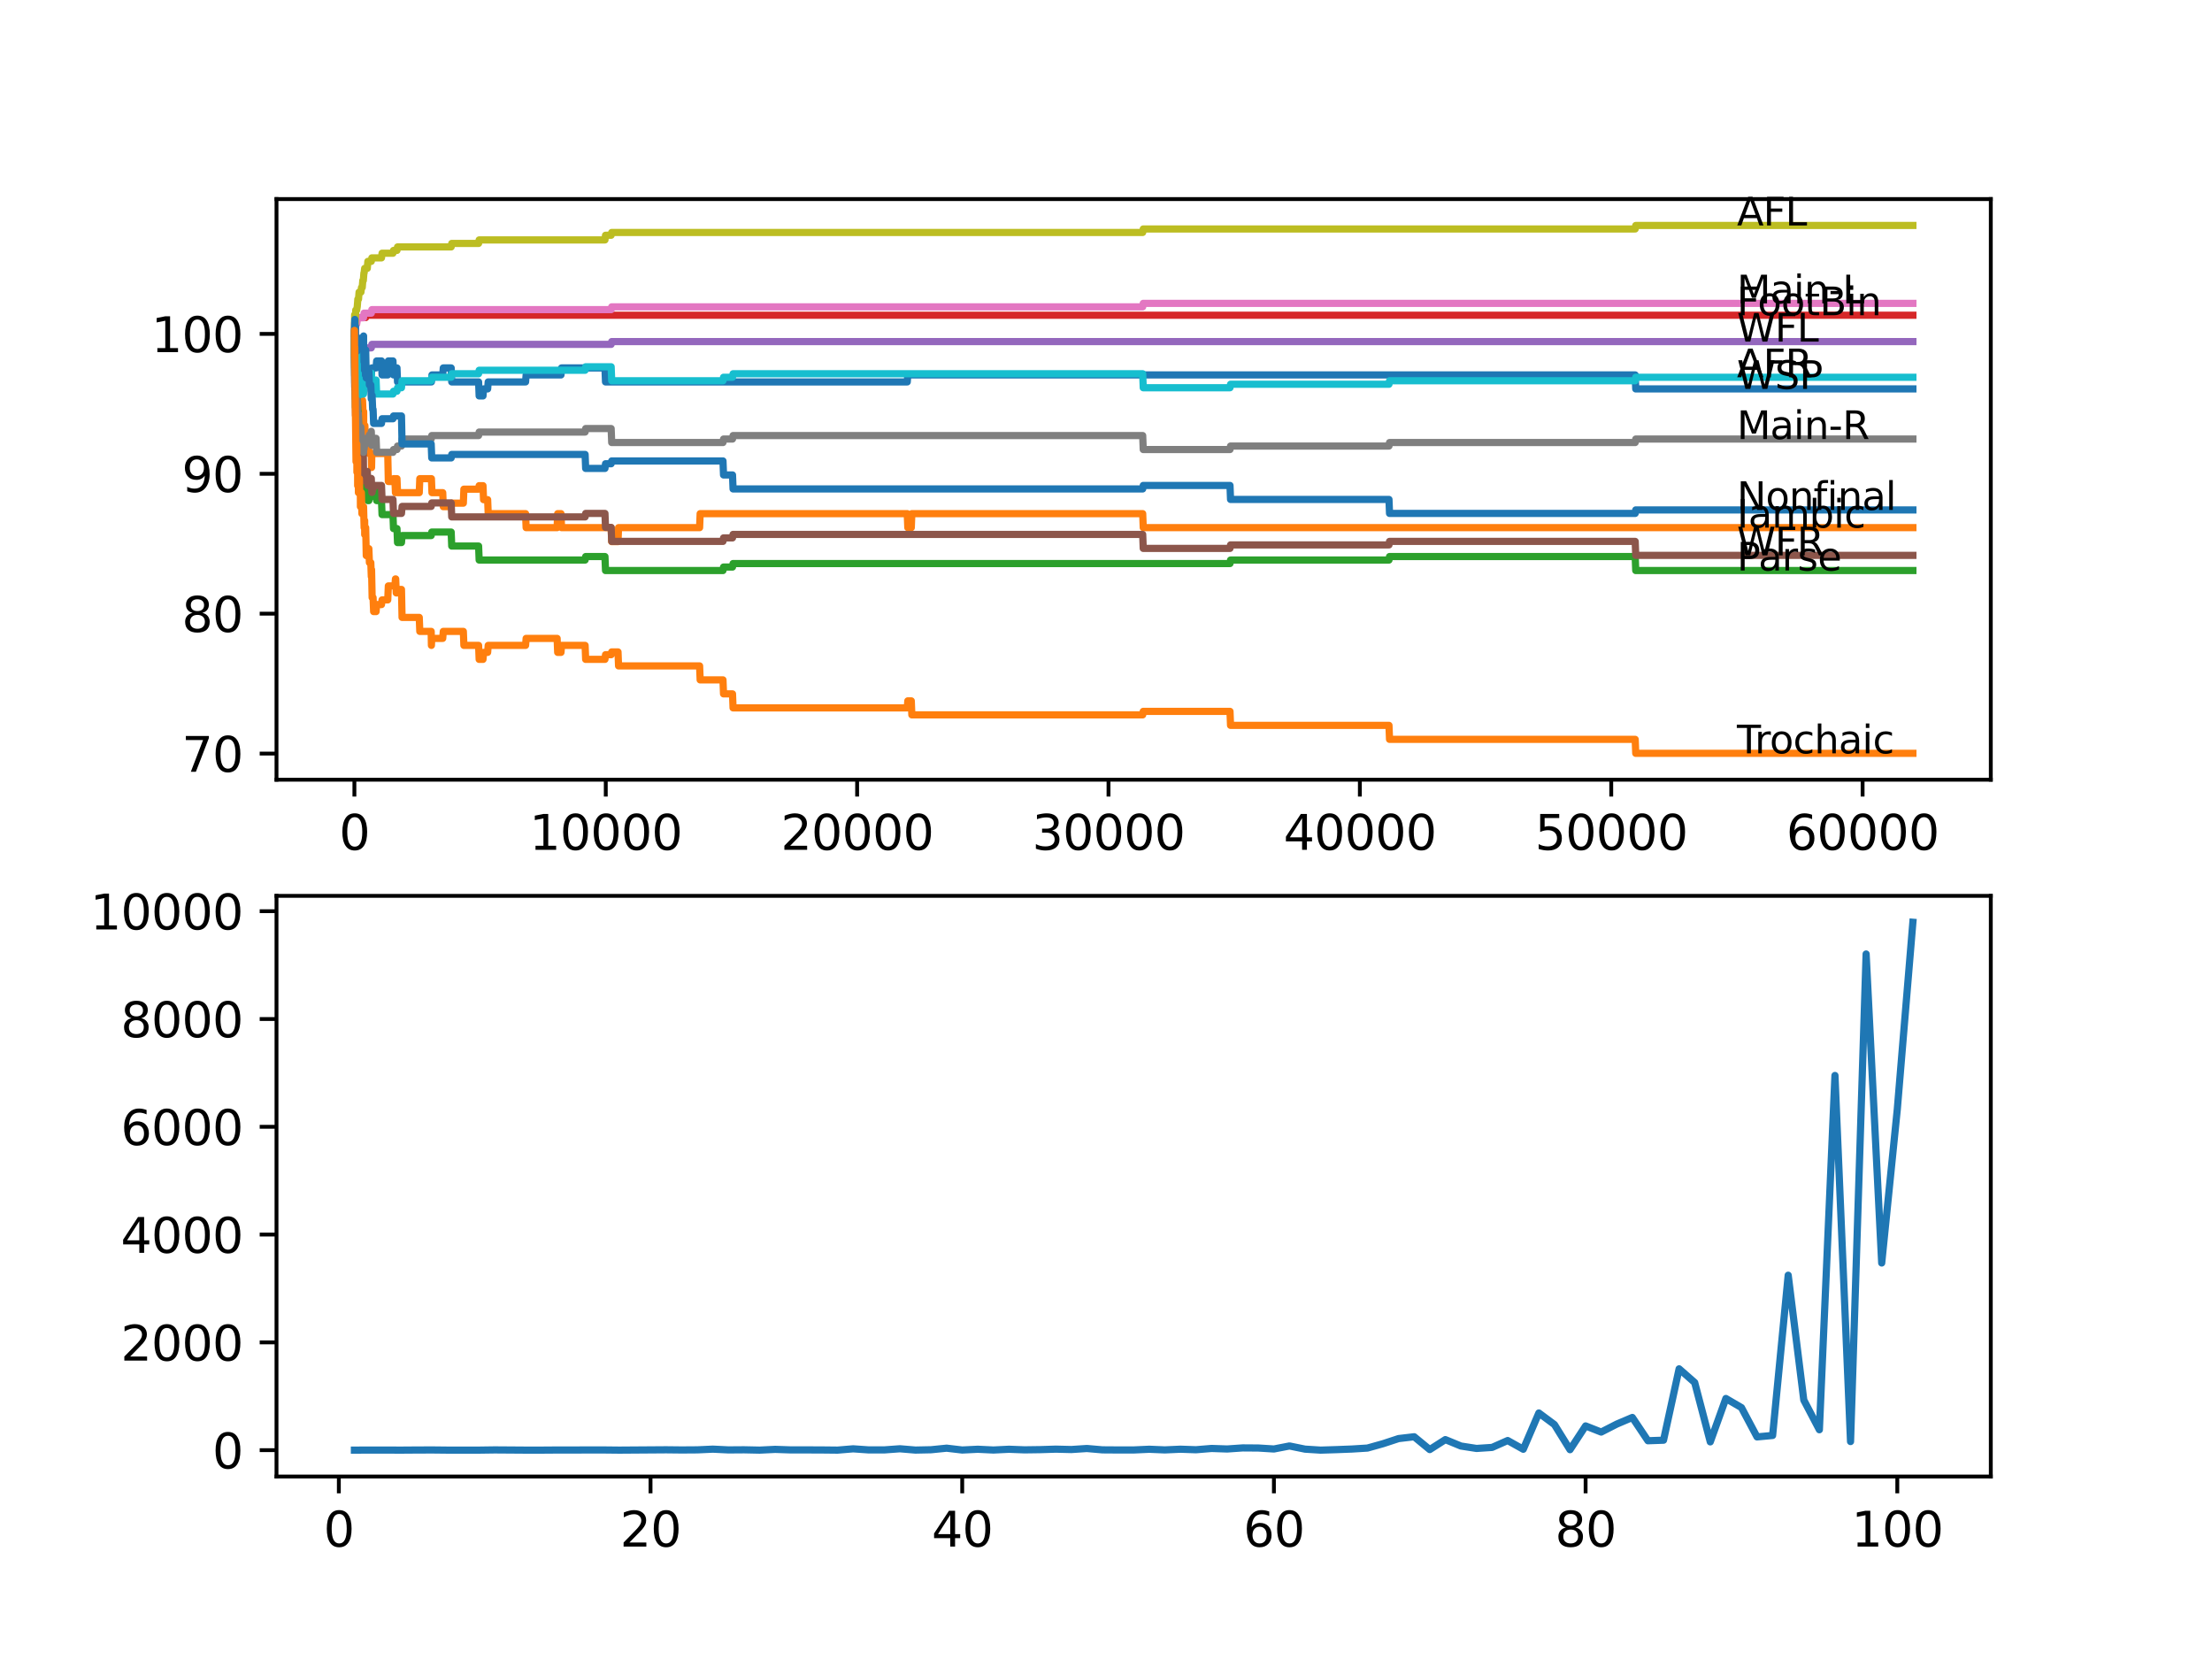 <?xml version="1.0" encoding="utf-8" standalone="no"?>
<!DOCTYPE svg PUBLIC "-//W3C//DTD SVG 1.1//EN"
  "http://www.w3.org/Graphics/SVG/1.1/DTD/svg11.dtd">
<svg xmlns:xlink="http://www.w3.org/1999/xlink" width="460.8pt" height="345.6pt" viewBox="0 0 460.8 345.6" xmlns="http://www.w3.org/2000/svg" version="1.1">
 <defs>
  <style type="text/css">*{stroke-linejoin: round; stroke-linecap: butt}</style>
 </defs>
 <g id="figure_1">
  <g id="patch_1">
   <path d="M 0 345.6 
L 460.8 345.6 
L 460.8 0 
L 0 0 
z
" style="fill: #ffffff"/>
  </g>
  <g id="axes_1">
   <g id="patch_2">
    <path d="M 57.6 162.432 
L 414.72 162.432 
L 414.72 41.472 
L 57.6 41.472 
z
" style="fill: #ffffff"/>
   </g>
   <g id="matplotlib.axis_1">
    <g id="xtick_1">
     <g id="line2d_1">
      <defs>
       <path id="m8ddf0eef29" d="M 0 0 
L 0 3.5 
" style="stroke: #000000; stroke-width: 0.8"/>
      </defs>
      <g>
       <use xlink:href="#m8ddf0eef29" x="73.827" y="162.432" style="stroke: #000000; stroke-width: 0.8"/>
      </g>
     </g>
     <g id="text_1">
      <!-- 0 -->
      <g transform="translate(70.646 177.03)scale(0.1 -0.1)">
       <defs>
        <path id="DejaVuSans-30" d="M 2034 4250 
Q 1547 4250 1301 3770 
Q 1056 3291 1056 2328 
Q 1056 1369 1301 889 
Q 1547 409 2034 409 
Q 2525 409 2770 889 
Q 3016 1369 3016 2328 
Q 3016 3291 2770 3770 
Q 2525 4250 2034 4250 
z
M 2034 4750 
Q 2819 4750 3233 4129 
Q 3647 3509 3647 2328 
Q 3647 1150 3233 529 
Q 2819 -91 2034 -91 
Q 1250 -91 836 529 
Q 422 1150 422 2328 
Q 422 3509 836 4129 
Q 1250 4750 2034 4750 
z
" transform="scale(0.016)"/>
       </defs>
       <use xlink:href="#DejaVuSans-30"/>
      </g>
     </g>
    </g>
    <g id="xtick_2">
     <g id="line2d_2">
      <g>
       <use xlink:href="#m8ddf0eef29" x="126.192" y="162.432" style="stroke: #000000; stroke-width: 0.8"/>
      </g>
     </g>
     <g id="text_2">
      <!-- 10000 -->
      <g transform="translate(110.286 177.03)scale(0.1 -0.1)">
       <defs>
        <path id="DejaVuSans-31" d="M 794 531 
L 1825 531 
L 1825 4091 
L 703 3866 
L 703 4441 
L 1819 4666 
L 2450 4666 
L 2450 531 
L 3481 531 
L 3481 0 
L 794 0 
L 794 531 
z
" transform="scale(0.016)"/>
       </defs>
       <use xlink:href="#DejaVuSans-31"/>
       <use xlink:href="#DejaVuSans-30" x="63.623"/>
       <use xlink:href="#DejaVuSans-30" x="127.246"/>
       <use xlink:href="#DejaVuSans-30" x="190.869"/>
       <use xlink:href="#DejaVuSans-30" x="254.492"/>
      </g>
     </g>
    </g>
    <g id="xtick_3">
     <g id="line2d_3">
      <g>
       <use xlink:href="#m8ddf0eef29" x="178.556" y="162.432" style="stroke: #000000; stroke-width: 0.8"/>
      </g>
     </g>
     <g id="text_3">
      <!-- 20000 -->
      <g transform="translate(162.65 177.03)scale(0.1 -0.1)">
       <defs>
        <path id="DejaVuSans-32" d="M 1228 531 
L 3431 531 
L 3431 0 
L 469 0 
L 469 531 
Q 828 903 1448 1529 
Q 2069 2156 2228 2338 
Q 2531 2678 2651 2914 
Q 2772 3150 2772 3378 
Q 2772 3750 2511 3984 
Q 2250 4219 1831 4219 
Q 1534 4219 1204 4116 
Q 875 4013 500 3803 
L 500 4441 
Q 881 4594 1212 4672 
Q 1544 4750 1819 4750 
Q 2544 4750 2975 4387 
Q 3406 4025 3406 3419 
Q 3406 3131 3298 2873 
Q 3191 2616 2906 2266 
Q 2828 2175 2409 1742 
Q 1991 1309 1228 531 
z
" transform="scale(0.016)"/>
       </defs>
       <use xlink:href="#DejaVuSans-32"/>
       <use xlink:href="#DejaVuSans-30" x="63.623"/>
       <use xlink:href="#DejaVuSans-30" x="127.246"/>
       <use xlink:href="#DejaVuSans-30" x="190.869"/>
       <use xlink:href="#DejaVuSans-30" x="254.492"/>
      </g>
     </g>
    </g>
    <g id="xtick_4">
     <g id="line2d_4">
      <g>
       <use xlink:href="#m8ddf0eef29" x="230.921" y="162.432" style="stroke: #000000; stroke-width: 0.8"/>
      </g>
     </g>
     <g id="text_4">
      <!-- 30000 -->
      <g transform="translate(215.015 177.03)scale(0.1 -0.1)">
       <defs>
        <path id="DejaVuSans-33" d="M 2597 2516 
Q 3050 2419 3304 2112 
Q 3559 1806 3559 1356 
Q 3559 666 3084 287 
Q 2609 -91 1734 -91 
Q 1441 -91 1130 -33 
Q 819 25 488 141 
L 488 750 
Q 750 597 1062 519 
Q 1375 441 1716 441 
Q 2309 441 2620 675 
Q 2931 909 2931 1356 
Q 2931 1769 2642 2001 
Q 2353 2234 1838 2234 
L 1294 2234 
L 1294 2753 
L 1863 2753 
Q 2328 2753 2575 2939 
Q 2822 3125 2822 3475 
Q 2822 3834 2567 4026 
Q 2313 4219 1838 4219 
Q 1578 4219 1281 4162 
Q 984 4106 628 3988 
L 628 4550 
Q 988 4650 1302 4700 
Q 1616 4750 1894 4750 
Q 2613 4750 3031 4423 
Q 3450 4097 3450 3541 
Q 3450 3153 3228 2886 
Q 3006 2619 2597 2516 
z
" transform="scale(0.016)"/>
       </defs>
       <use xlink:href="#DejaVuSans-33"/>
       <use xlink:href="#DejaVuSans-30" x="63.623"/>
       <use xlink:href="#DejaVuSans-30" x="127.246"/>
       <use xlink:href="#DejaVuSans-30" x="190.869"/>
       <use xlink:href="#DejaVuSans-30" x="254.492"/>
      </g>
     </g>
    </g>
    <g id="xtick_5">
     <g id="line2d_5">
      <g>
       <use xlink:href="#m8ddf0eef29" x="283.285" y="162.432" style="stroke: #000000; stroke-width: 0.8"/>
      </g>
     </g>
     <g id="text_5">
      <!-- 40000 -->
      <g transform="translate(267.379 177.03)scale(0.1 -0.1)">
       <defs>
        <path id="DejaVuSans-34" d="M 2419 4116 
L 825 1625 
L 2419 1625 
L 2419 4116 
z
M 2253 4666 
L 3047 4666 
L 3047 1625 
L 3713 1625 
L 3713 1100 
L 3047 1100 
L 3047 0 
L 2419 0 
L 2419 1100 
L 313 1100 
L 313 1709 
L 2253 4666 
z
" transform="scale(0.016)"/>
       </defs>
       <use xlink:href="#DejaVuSans-34"/>
       <use xlink:href="#DejaVuSans-30" x="63.623"/>
       <use xlink:href="#DejaVuSans-30" x="127.246"/>
       <use xlink:href="#DejaVuSans-30" x="190.869"/>
       <use xlink:href="#DejaVuSans-30" x="254.492"/>
      </g>
     </g>
    </g>
    <g id="xtick_6">
     <g id="line2d_6">
      <g>
       <use xlink:href="#m8ddf0eef29" x="335.65" y="162.432" style="stroke: #000000; stroke-width: 0.8"/>
      </g>
     </g>
     <g id="text_6">
      <!-- 50000 -->
      <g transform="translate(319.744 177.03)scale(0.1 -0.1)">
       <defs>
        <path id="DejaVuSans-35" d="M 691 4666 
L 3169 4666 
L 3169 4134 
L 1269 4134 
L 1269 2991 
Q 1406 3038 1543 3061 
Q 1681 3084 1819 3084 
Q 2600 3084 3056 2656 
Q 3513 2228 3513 1497 
Q 3513 744 3044 326 
Q 2575 -91 1722 -91 
Q 1428 -91 1123 -41 
Q 819 9 494 109 
L 494 744 
Q 775 591 1075 516 
Q 1375 441 1709 441 
Q 2250 441 2565 725 
Q 2881 1009 2881 1497 
Q 2881 1984 2565 2268 
Q 2250 2553 1709 2553 
Q 1456 2553 1204 2497 
Q 953 2441 691 2322 
L 691 4666 
z
" transform="scale(0.016)"/>
       </defs>
       <use xlink:href="#DejaVuSans-35"/>
       <use xlink:href="#DejaVuSans-30" x="63.623"/>
       <use xlink:href="#DejaVuSans-30" x="127.246"/>
       <use xlink:href="#DejaVuSans-30" x="190.869"/>
       <use xlink:href="#DejaVuSans-30" x="254.492"/>
      </g>
     </g>
    </g>
    <g id="xtick_7">
     <g id="line2d_7">
      <g>
       <use xlink:href="#m8ddf0eef29" x="388.014" y="162.432" style="stroke: #000000; stroke-width: 0.8"/>
      </g>
     </g>
     <g id="text_7">
      <!-- 60000 -->
      <g transform="translate(372.108 177.03)scale(0.1 -0.1)">
       <defs>
        <path id="DejaVuSans-36" d="M 2113 2584 
Q 1688 2584 1439 2293 
Q 1191 2003 1191 1497 
Q 1191 994 1439 701 
Q 1688 409 2113 409 
Q 2538 409 2786 701 
Q 3034 994 3034 1497 
Q 3034 2003 2786 2293 
Q 2538 2584 2113 2584 
z
M 3366 4563 
L 3366 3988 
Q 3128 4100 2886 4159 
Q 2644 4219 2406 4219 
Q 1781 4219 1451 3797 
Q 1122 3375 1075 2522 
Q 1259 2794 1537 2939 
Q 1816 3084 2150 3084 
Q 2853 3084 3261 2657 
Q 3669 2231 3669 1497 
Q 3669 778 3244 343 
Q 2819 -91 2113 -91 
Q 1303 -91 875 529 
Q 447 1150 447 2328 
Q 447 3434 972 4092 
Q 1497 4750 2381 4750 
Q 2619 4750 2861 4703 
Q 3103 4656 3366 4563 
z
" transform="scale(0.016)"/>
       </defs>
       <use xlink:href="#DejaVuSans-36"/>
       <use xlink:href="#DejaVuSans-30" x="63.623"/>
       <use xlink:href="#DejaVuSans-30" x="127.246"/>
       <use xlink:href="#DejaVuSans-30" x="190.869"/>
       <use xlink:href="#DejaVuSans-30" x="254.492"/>
      </g>
     </g>
    </g>
   </g>
   <g id="matplotlib.axis_2">
    <g id="ytick_1">
     <g id="line2d_8">
      <defs>
       <path id="med53d746de" d="M 0 0 
L -3.5 0 
" style="stroke: #000000; stroke-width: 0.8"/>
      </defs>
      <g>
       <use xlink:href="#med53d746de" x="57.6" y="156.982" style="stroke: #000000; stroke-width: 0.8"/>
      </g>
     </g>
     <g id="text_8">
      <!-- 70 -->
      <g transform="translate(37.875 160.782)scale(0.1 -0.1)">
       <defs>
        <path id="DejaVuSans-37" d="M 525 4666 
L 3525 4666 
L 3525 4397 
L 1831 0 
L 1172 0 
L 2766 4134 
L 525 4134 
L 525 4666 
z
" transform="scale(0.016)"/>
       </defs>
       <use xlink:href="#DejaVuSans-37"/>
       <use xlink:href="#DejaVuSans-30" x="63.623"/>
      </g>
     </g>
    </g>
    <g id="ytick_2">
     <g id="line2d_9">
      <g>
       <use xlink:href="#med53d746de" x="57.6" y="127.84" style="stroke: #000000; stroke-width: 0.8"/>
      </g>
     </g>
     <g id="text_9">
      <!-- 80 -->
      <g transform="translate(37.875 131.639)scale(0.1 -0.1)">
       <defs>
        <path id="DejaVuSans-38" d="M 2034 2216 
Q 1584 2216 1326 1975 
Q 1069 1734 1069 1313 
Q 1069 891 1326 650 
Q 1584 409 2034 409 
Q 2484 409 2743 651 
Q 3003 894 3003 1313 
Q 3003 1734 2745 1975 
Q 2488 2216 2034 2216 
z
M 1403 2484 
Q 997 2584 770 2862 
Q 544 3141 544 3541 
Q 544 4100 942 4425 
Q 1341 4750 2034 4750 
Q 2731 4750 3128 4425 
Q 3525 4100 3525 3541 
Q 3525 3141 3298 2862 
Q 3072 2584 2669 2484 
Q 3125 2378 3379 2068 
Q 3634 1759 3634 1313 
Q 3634 634 3220 271 
Q 2806 -91 2034 -91 
Q 1263 -91 848 271 
Q 434 634 434 1313 
Q 434 1759 690 2068 
Q 947 2378 1403 2484 
z
M 1172 3481 
Q 1172 3119 1398 2916 
Q 1625 2713 2034 2713 
Q 2441 2713 2670 2916 
Q 2900 3119 2900 3481 
Q 2900 3844 2670 4047 
Q 2441 4250 2034 4250 
Q 1625 4250 1398 4047 
Q 1172 3844 1172 3481 
z
" transform="scale(0.016)"/>
       </defs>
       <use xlink:href="#DejaVuSans-38"/>
       <use xlink:href="#DejaVuSans-30" x="63.623"/>
      </g>
     </g>
    </g>
    <g id="ytick_3">
     <g id="line2d_10">
      <g>
       <use xlink:href="#med53d746de" x="57.6" y="98.698" style="stroke: #000000; stroke-width: 0.8"/>
      </g>
     </g>
     <g id="text_10">
      <!-- 90 -->
      <g transform="translate(37.875 102.497)scale(0.1 -0.1)">
       <defs>
        <path id="DejaVuSans-39" d="M 703 97 
L 703 672 
Q 941 559 1184 500 
Q 1428 441 1663 441 
Q 2288 441 2617 861 
Q 2947 1281 2994 2138 
Q 2813 1869 2534 1725 
Q 2256 1581 1919 1581 
Q 1219 1581 811 2004 
Q 403 2428 403 3163 
Q 403 3881 828 4315 
Q 1253 4750 1959 4750 
Q 2769 4750 3195 4129 
Q 3622 3509 3622 2328 
Q 3622 1225 3098 567 
Q 2575 -91 1691 -91 
Q 1453 -91 1209 -44 
Q 966 3 703 97 
z
M 1959 2075 
Q 2384 2075 2632 2365 
Q 2881 2656 2881 3163 
Q 2881 3666 2632 3958 
Q 2384 4250 1959 4250 
Q 1534 4250 1286 3958 
Q 1038 3666 1038 3163 
Q 1038 2656 1286 2365 
Q 1534 2075 1959 2075 
z
" transform="scale(0.016)"/>
       </defs>
       <use xlink:href="#DejaVuSans-39"/>
       <use xlink:href="#DejaVuSans-30" x="63.623"/>
      </g>
     </g>
    </g>
    <g id="ytick_4">
     <g id="line2d_11">
      <g>
       <use xlink:href="#med53d746de" x="57.6" y="69.555" style="stroke: #000000; stroke-width: 0.8"/>
      </g>
     </g>
     <g id="text_11">
      <!-- 100 -->
      <g transform="translate(31.512 73.355)scale(0.1 -0.1)">
       <use xlink:href="#DejaVuSans-31"/>
       <use xlink:href="#DejaVuSans-30" x="63.623"/>
       <use xlink:href="#DejaVuSans-30" x="127.246"/>
      </g>
     </g>
    </g>
   </g>
   <g id="line2d_12">
    <path d="M 73.833 69.555 
L 73.906 80.63 
L 73.953 77.23 
L 73.964 77.23 
L 74 75.772 
L 74.053 83.058 
L 74.063 83.058 
L 74.21 79.658 
L 74.278 79.658 
L 74.393 77.715 
L 74.424 77.715 
L 74.451 77.132 
L 74.456 80.047 
L 74.524 78.59 
L 74.634 78.59 
L 74.686 75.675 
L 74.744 78.59 
L 74.822 78.59 
L 74.943 75.675 
L 75.084 75.675 
L 75.189 72.761 
L 75.194 75.675 
L 75.309 75.675 
L 75.425 74.218 
L 75.461 74.218 
L 75.524 77.132 
L 75.571 75.675 
L 75.686 75.675 
L 75.76 78.59 
L 75.796 77.132 
L 75.849 77.132 
L 75.875 80.047 
L 75.959 78.59 
L 76.011 78.59 
L 76.126 77.132 
L 76.179 77.132 
L 76.294 76.647 
L 76.514 76.647 
L 76.629 79.561 
L 76.723 79.561 
L 76.838 78.104 
L 77.352 78.104 
L 77.467 76.647 
L 78.347 76.647 
L 78.462 75.19 
L 79.472 75.19 
L 79.588 78.104 
L 80.776 78.104 
L 80.897 75.19 
L 81.86 75.19 
L 81.975 78.104 
L 82.263 78.104 
L 82.379 76.647 
L 82.698 76.647 
L 82.813 79.561 
L 89.872 79.561 
L 89.987 78.104 
L 92.228 78.104 
L 92.344 76.647 
L 93.988 76.647 
L 94.103 79.561 
L 99.701 79.561 
L 99.816 82.475 
L 100.617 82.475 
L 100.732 81.018 
L 101.586 81.018 
L 101.701 79.561 
L 109.488 79.561 
L 109.603 78.104 
L 116.866 78.104 
L 116.981 76.647 
L 126.024 76.647 
L 126.14 79.561 
L 188.998 79.561 
L 189.113 78.104 
L 340.64 78.104 
L 340.755 81.018 
L 398.487 81.018 
L 398.487 81.018 
" clip-path="url(#p06accc4e8b)" style="fill: none; stroke: #1f77b4; stroke-width: 1.5; stroke-linecap: square"/>
   </g>
   <g id="line2d_13">
    <path d="M 73.833 69.555 
L 73.838 69.555 
L 73.848 68.584 
L 73.906 76.598 
L 73.917 75.141 
L 73.943 75.141 
L 74 80.97 
L 74.058 79.027 
L 74.089 79.027 
L 74.205 81.941 
L 74.278 81.941 
L 74.341 87.769 
L 74.393 84.855 
L 74.424 84.855 
L 74.498 90.684 
L 74.534 84.855 
L 74.66 84.855 
L 74.775 83.398 
L 74.822 83.398 
L 74.875 89.227 
L 74.938 86.312 
L 75.069 86.312 
L 75.084 83.398 
L 75.178 86.312 
L 75.278 86.312 
L 75.393 83.398 
L 75.524 83.398 
L 75.639 86.312 
L 75.686 86.312 
L 75.76 85.729 
L 75.765 88.644 
L 75.775 88.644 
L 75.875 88.644 
L 75.969 91.558 
L 75.985 88.644 
L 76.011 88.644 
L 76.126 91.558 
L 76.723 91.558 
L 76.838 94.472 
L 77.352 94.472 
L 77.404 97.386 
L 77.462 94.472 
L 80.776 94.472 
L 80.897 100.301 
L 81.86 100.301 
L 81.975 99.718 
L 82.263 99.718 
L 82.379 102.632 
L 82.431 102.632 
L 82.546 99.718 
L 82.698 99.718 
L 82.813 102.632 
L 87.338 102.632 
L 87.453 99.718 
L 89.872 99.718 
L 89.987 102.632 
L 92.228 102.632 
L 92.344 105.546 
L 93.988 105.546 
L 94.103 104.818 
L 96.522 104.818 
L 96.637 101.903 
L 99.701 101.903 
L 99.816 101.175 
L 100.617 101.175 
L 100.732 104.089 
L 101.586 104.089 
L 101.701 107.003 
L 109.488 107.003 
L 109.603 109.918 
L 116.059 109.918 
L 116.175 107.003 
L 116.866 107.003 
L 116.981 109.918 
L 127.313 109.918 
L 127.428 112.832 
L 128.742 112.832 
L 128.857 109.918 
L 145.74 109.918 
L 145.855 107.003 
L 188.998 107.003 
L 189.113 109.918 
L 189.836 109.918 
L 189.951 107.003 
L 238.043 107.003 
L 238.158 109.918 
L 398.487 109.918 
L 398.487 109.918 
" clip-path="url(#p06accc4e8b)" style="fill: none; stroke: #ff7f0e; stroke-width: 1.5; stroke-linecap: square"/>
   </g>
   <g id="line2d_14">
    <path d="M 73.833 69.555 
L 73.911 78.298 
L 73.953 77.084 
L 73.969 77.084 
L 74 76.112 
L 74.026 81.941 
L 74.047 81.941 
L 74.063 84.855 
L 74.157 83.398 
L 74.346 83.398 
L 74.451 82.912 
L 74.566 85.827 
L 74.634 85.827 
L 74.754 91.655 
L 75.173 91.655 
L 75.294 97.484 
L 75.461 97.484 
L 75.576 100.398 
L 75.686 100.398 
L 75.739 103.312 
L 75.796 102.583 
L 76.179 102.583 
L 76.299 101.369 
L 76.514 101.369 
L 76.629 104.283 
L 76.838 104.283 
L 76.954 103.555 
L 77.247 103.555 
L 77.362 102.826 
L 77.514 102.826 
L 77.629 102.098 
L 77.718 102.098 
L 77.833 101.369 
L 78.347 101.369 
L 78.462 104.283 
L 79.472 104.283 
L 79.588 107.198 
L 81.86 107.198 
L 81.975 110.112 
L 82.698 110.112 
L 82.813 113.026 
L 83.635 113.026 
L 83.756 111.569 
L 89.825 111.569 
L 89.94 110.84 
L 93.988 110.84 
L 94.103 113.755 
L 99.701 113.755 
L 99.816 116.669 
L 121.888 116.669 
L 122.003 115.94 
L 126.024 115.94 
L 126.14 118.855 
L 150.61 118.855 
L 150.725 118.126 
L 152.594 118.126 
L 152.709 117.397 
L 256.229 117.397 
L 256.344 116.669 
L 289.349 116.669 
L 289.464 115.94 
L 340.64 115.94 
L 340.755 118.855 
L 398.487 118.855 
L 398.487 118.855 
" clip-path="url(#p06accc4e8b)" style="fill: none; stroke: #2ca02c; stroke-width: 1.5; stroke-linecap: square"/>
   </g>
   <g id="line2d_15">
    <path d="M 73.833 69.555 
L 73.911 69.555 
L 74.037 67.127 
L 74.063 67.127 
L 74.178 66.641 
L 74.346 66.641 
L 74.461 66.156 
L 76.179 66.156 
L 76.294 65.67 
L 398.487 65.67 
L 398.487 65.67 
" clip-path="url(#p06accc4e8b)" style="fill: none; stroke: #d62728; stroke-width: 1.5; stroke-linecap: square"/>
   </g>
   <g id="line2d_16">
    <path d="M 73.833 69.555 
L 73.88 69.555 
L 73.995 72.47 
L 77.346 72.47 
L 77.462 71.741 
L 127.313 71.741 
L 127.428 71.158 
L 398.487 71.158 
L 398.487 71.158 
" clip-path="url(#p06accc4e8b)" style="fill: none; stroke: #9467bd; stroke-width: 1.5; stroke-linecap: square"/>
   </g>
   <g id="line2d_17">
    <path d="M 73.833 69.555 
L 73.917 81.212 
L 73.964 80.727 
L 74 80.727 
L 74.063 86.555 
L 74.121 86.069 
L 74.304 86.069 
L 74.346 88.984 
L 74.419 88.498 
L 74.424 88.498 
L 74.54 91.412 
L 75.189 91.412 
L 75.304 94.326 
L 75.686 94.326 
L 75.739 100.155 
L 75.802 99.426 
L 76.179 99.426 
L 76.299 98.212 
L 76.514 98.212 
L 76.629 101.126 
L 76.838 101.126 
L 76.954 100.398 
L 77.247 100.398 
L 77.346 99.669 
L 77.462 102.583 
L 77.514 102.583 
L 77.629 101.855 
L 77.718 101.855 
L 77.833 101.126 
L 79.472 101.126 
L 79.588 104.041 
L 81.86 104.041 
L 81.975 106.955 
L 83.635 106.955 
L 83.756 105.498 
L 89.825 105.498 
L 89.94 104.769 
L 93.988 104.769 
L 94.103 107.683 
L 121.888 107.683 
L 122.003 106.955 
L 126.024 106.955 
L 126.14 109.869 
L 127.313 109.869 
L 127.428 112.783 
L 150.61 112.783 
L 150.725 112.055 
L 152.594 112.055 
L 152.709 111.326 
L 238.043 111.326 
L 238.158 114.24 
L 256.229 114.24 
L 256.344 113.512 
L 289.349 113.512 
L 289.464 112.783 
L 340.64 112.783 
L 340.755 115.697 
L 398.487 115.697 
L 398.487 115.697 
" clip-path="url(#p06accc4e8b)" style="fill: none; stroke: #8c564b; stroke-width: 1.5; stroke-linecap: square"/>
   </g>
   <g id="line2d_18">
    <path d="M 73.833 69.555 
L 73.848 69.555 
L 73.88 67.273 
L 73.885 70.187 
L 73.958 69.458 
L 73.985 69.458 
L 74.105 67.516 
L 74.304 67.516 
L 74.419 66.787 
L 74.424 66.787 
L 74.54 66.204 
L 75.718 66.204 
L 75.833 65.233 
L 77.346 65.233 
L 77.462 64.504 
L 127.313 64.504 
L 127.428 63.921 
L 238.043 63.921 
L 238.158 63.193 
L 398.487 63.193 
L 398.487 63.193 
" clip-path="url(#p06accc4e8b)" style="fill: none; stroke: #e377c2; stroke-width: 1.5; stroke-linecap: square"/>
   </g>
   <g id="line2d_19">
    <path d="M 73.833 69.555 
L 73.848 69.555 
L 73.911 79.755 
L 73.969 78.541 
L 73.985 77.57 
L 74.053 82.184 
L 74.058 82.184 
L 74.063 82.184 
L 74.189 80.727 
L 74.304 80.727 
L 74.346 83.641 
L 74.419 83.155 
L 74.424 83.155 
L 74.54 86.069 
L 74.634 86.069 
L 74.749 88.984 
L 75.173 88.984 
L 75.288 91.898 
L 75.686 91.898 
L 75.718 91.315 
L 75.723 94.229 
L 75.781 93.501 
L 75.849 93.501 
L 75.964 92.529 
L 76.179 92.529 
L 76.299 91.315 
L 76.838 91.315 
L 76.954 90.587 
L 77.247 90.587 
L 77.346 89.858 
L 77.462 92.772 
L 77.514 92.772 
L 77.629 92.044 
L 77.718 92.044 
L 77.833 91.315 
L 78.347 91.315 
L 78.462 94.229 
L 81.86 94.229 
L 81.975 93.646 
L 82.698 93.646 
L 82.813 92.918 
L 83.635 92.918 
L 83.756 91.461 
L 89.825 91.461 
L 89.94 90.732 
L 99.701 90.732 
L 99.816 90.004 
L 121.888 90.004 
L 122.003 89.275 
L 127.313 89.275 
L 127.428 92.189 
L 150.61 92.189 
L 150.725 91.461 
L 152.594 91.461 
L 152.709 90.732 
L 238.043 90.732 
L 238.158 93.646 
L 256.229 93.646 
L 256.344 92.918 
L 289.349 92.918 
L 289.464 92.189 
L 340.64 92.189 
L 340.755 91.461 
L 398.487 91.461 
L 398.487 91.461 
" clip-path="url(#p06accc4e8b)" style="fill: none; stroke: #7f7f7f; stroke-width: 1.5; stroke-linecap: square"/>
   </g>
   <g id="line2d_20">
    <path d="M 73.833 69.555 
L 73.88 65.573 
L 73.953 67.758 
L 73.985 67.758 
L 74.11 64.601 
L 74.304 64.601 
L 74.419 63.873 
L 74.424 63.873 
L 74.545 62.318 
L 74.686 62.318 
L 74.801 60.861 
L 75.189 60.861 
L 75.304 59.89 
L 75.461 59.89 
L 75.576 58.433 
L 75.686 58.433 
L 75.807 56.879 
L 75.849 56.879 
L 75.964 55.907 
L 76.514 55.907 
L 76.629 54.45 
L 77.346 54.45 
L 77.462 53.721 
L 79.472 53.721 
L 79.588 52.75 
L 81.86 52.75 
L 81.975 52.167 
L 82.698 52.167 
L 82.813 51.439 
L 93.988 51.439 
L 94.103 50.71 
L 99.701 50.71 
L 99.816 49.982 
L 126.024 49.982 
L 126.14 49.01 
L 127.313 49.01 
L 127.428 48.427 
L 238.043 48.427 
L 238.158 47.699 
L 340.64 47.699 
L 340.755 46.97 
L 398.487 46.97 
L 398.487 46.97 
" clip-path="url(#p06accc4e8b)" style="fill: none; stroke: #bcbd22; stroke-width: 1.5; stroke-linecap: square"/>
   </g>
   <g id="line2d_21">
    <path d="M 73.833 69.555 
L 73.848 68.827 
L 73.869 73.927 
L 73.901 72.47 
L 74 76.112 
L 74.016 75.627 
L 74.021 75.627 
L 74.136 74.413 
L 74.147 74.413 
L 74.262 73.441 
L 74.304 73.441 
L 74.346 76.355 
L 74.419 75.87 
L 74.424 75.87 
L 74.451 78.784 
L 74.534 77.812 
L 74.634 77.812 
L 74.686 80.727 
L 74.744 79.27 
L 75.173 79.27 
L 75.189 82.184 
L 75.283 81.212 
L 75.461 81.212 
L 75.576 79.755 
L 75.686 79.755 
L 75.718 79.172 
L 75.723 82.087 
L 75.781 81.358 
L 75.849 81.358 
L 75.964 80.387 
L 76.179 80.387 
L 76.299 79.172 
L 76.838 79.172 
L 76.954 78.444 
L 77.247 78.444 
L 77.346 77.715 
L 77.462 80.63 
L 77.514 80.63 
L 77.629 79.901 
L 77.718 79.901 
L 77.833 79.172 
L 78.347 79.172 
L 78.462 82.087 
L 81.86 82.087 
L 81.975 81.504 
L 82.698 81.504 
L 82.813 80.775 
L 83.635 80.775 
L 83.756 79.318 
L 89.825 79.318 
L 89.94 78.59 
L 93.988 78.59 
L 94.103 77.861 
L 99.701 77.861 
L 99.816 77.132 
L 121.888 77.132 
L 122.003 76.404 
L 127.313 76.404 
L 127.428 79.318 
L 150.61 79.318 
L 150.725 78.59 
L 152.594 78.59 
L 152.709 77.861 
L 238.043 77.861 
L 238.158 80.775 
L 256.229 80.775 
L 256.344 80.047 
L 289.349 80.047 
L 289.464 79.318 
L 340.64 79.318 
L 340.755 78.59 
L 398.487 78.59 
L 398.487 78.59 
" clip-path="url(#p06accc4e8b)" style="fill: none; stroke: #17becf; stroke-width: 1.5; stroke-linecap: square"/>
   </g>
   <g id="line2d_22">
    <path d="M 73.833 69.555 
L 73.917 66.544 
L 73.943 69.458 
L 74 69.458 
L 74.063 68.001 
L 74.068 70.915 
L 74.095 70.915 
L 74.304 70.915 
L 74.346 70.187 
L 74.351 73.101 
L 74.398 73.101 
L 74.424 73.101 
L 74.54 72.518 
L 75.189 72.518 
L 75.304 71.547 
L 75.686 71.547 
L 75.739 69.993 
L 75.744 72.907 
L 75.781 72.907 
L 76.179 72.907 
L 76.299 78.735 
L 76.514 78.735 
L 76.629 77.278 
L 76.838 77.278 
L 76.954 80.192 
L 77.247 80.192 
L 77.346 83.107 
L 77.357 82.378 
L 77.514 82.378 
L 77.629 85.292 
L 77.718 85.292 
L 77.833 88.207 
L 79.472 88.207 
L 79.588 87.235 
L 81.86 87.235 
L 81.975 86.652 
L 83.635 86.652 
L 83.756 92.481 
L 89.825 92.481 
L 89.94 95.395 
L 93.988 95.395 
L 94.103 94.666 
L 121.888 94.666 
L 122.003 97.581 
L 126.024 97.581 
L 126.14 96.609 
L 127.313 96.609 
L 127.428 96.026 
L 150.61 96.026 
L 150.725 98.941 
L 152.594 98.941 
L 152.709 101.855 
L 238.043 101.855 
L 238.158 101.126 
L 256.229 101.126 
L 256.344 104.041 
L 289.349 104.041 
L 289.464 106.955 
L 340.64 106.955 
L 340.755 106.226 
L 398.487 106.226 
L 398.487 106.226 
" clip-path="url(#p06accc4e8b)" style="fill: none; stroke: #1f77b4; stroke-width: 1.5; stroke-linecap: square"/>
   </g>
   <g id="line2d_23">
    <path d="M 73.833 69.555 
L 73.838 68.827 
L 73.864 74.073 
L 73.906 72.373 
L 74.037 85.972 
L 74.042 85.972 
L 74.168 96.172 
L 74.178 96.172 
L 74.299 93.258 
L 74.304 93.258 
L 74.341 92.529 
L 74.351 98.358 
L 74.377 98.358 
L 74.424 98.358 
L 74.498 95.346 
L 74.508 101.175 
L 74.634 101.175 
L 74.66 99.718 
L 74.665 102.632 
L 74.739 102.632 
L 74.822 102.632 
L 74.875 99.718 
L 74.932 102.632 
L 75.069 102.632 
L 75.084 105.546 
L 75.178 102.632 
L 75.278 102.632 
L 75.393 107.003 
L 75.524 107.003 
L 75.639 105.546 
L 75.739 105.546 
L 75.854 109.918 
L 75.875 109.918 
L 75.969 108.46 
L 75.974 111.375 
L 75.98 111.375 
L 76.011 111.375 
L 76.126 109.918 
L 76.179 109.918 
L 76.299 115.746 
L 76.723 115.746 
L 76.838 114.289 
L 76.954 117.203 
L 77.247 117.203 
L 77.352 120.117 
L 77.357 118.66 
L 77.404 118.66 
L 77.524 124.489 
L 77.718 124.489 
L 77.833 127.403 
L 78.347 127.403 
L 78.462 125.946 
L 79.472 125.946 
L 79.588 124.974 
L 80.776 124.974 
L 80.897 122.06 
L 82.263 122.06 
L 82.379 120.603 
L 82.431 120.603 
L 82.546 123.517 
L 82.698 123.517 
L 82.813 122.789 
L 83.635 122.789 
L 83.756 128.617 
L 87.338 128.617 
L 87.453 131.531 
L 89.825 131.531 
L 89.872 134.446 
L 89.935 132.989 
L 92.228 132.989 
L 92.344 131.531 
L 96.522 131.531 
L 96.637 134.446 
L 99.701 134.446 
L 99.816 137.36 
L 100.617 137.36 
L 100.732 135.903 
L 101.586 135.903 
L 101.701 134.446 
L 109.488 134.446 
L 109.603 132.989 
L 116.059 132.989 
L 116.175 135.903 
L 116.866 135.903 
L 116.981 134.446 
L 121.888 134.446 
L 122.003 137.36 
L 126.024 137.36 
L 126.14 136.388 
L 127.313 136.388 
L 127.428 135.806 
L 128.742 135.806 
L 128.857 138.72 
L 145.74 138.72 
L 145.855 141.634 
L 150.61 141.634 
L 150.725 144.548 
L 152.594 144.548 
L 152.709 147.463 
L 188.998 147.463 
L 189.113 146.005 
L 189.836 146.005 
L 189.951 148.92 
L 238.043 148.92 
L 238.158 148.191 
L 256.229 148.191 
L 256.344 151.105 
L 289.349 151.105 
L 289.464 154.02 
L 340.64 154.02 
L 340.755 156.934 
L 398.487 156.934 
L 398.487 156.934 
" clip-path="url(#p06accc4e8b)" style="fill: none; stroke: #ff7f0e; stroke-width: 1.5; stroke-linecap: square"/>
   </g>
   <g id="patch_3">
    <path d="M 57.6 162.432 
L 57.6 41.472 
" style="fill: none; stroke: #000000; stroke-width: 0.8; stroke-linejoin: miter; stroke-linecap: square"/>
   </g>
   <g id="patch_4">
    <path d="M 414.72 162.432 
L 414.72 41.472 
" style="fill: none; stroke: #000000; stroke-width: 0.8; stroke-linejoin: miter; stroke-linecap: square"/>
   </g>
   <g id="patch_5">
    <path d="M 57.6 162.432 
L 414.72 162.432 
" style="fill: none; stroke: #000000; stroke-width: 0.8; stroke-linejoin: miter; stroke-linecap: square"/>
   </g>
   <g id="patch_6">
    <path d="M 57.6 41.472 
L 414.72 41.472 
" style="fill: none; stroke: #000000; stroke-width: 0.8; stroke-linejoin: miter; stroke-linecap: square"/>
   </g>
   <g id="text_12">
    <!-- WSP -->
    <g transform="translate(361.832 81.018)scale(0.08 -0.08)">
     <defs>
      <path id="DejaVuSans-57" d="M 213 4666 
L 850 4666 
L 1831 722 
L 2809 4666 
L 3519 4666 
L 4500 722 
L 5478 4666 
L 6119 4666 
L 4947 0 
L 4153 0 
L 3169 4050 
L 2175 0 
L 1381 0 
L 213 4666 
z
" transform="scale(0.016)"/>
      <path id="DejaVuSans-53" d="M 3425 4513 
L 3425 3897 
Q 3066 4069 2747 4153 
Q 2428 4238 2131 4238 
Q 1616 4238 1336 4038 
Q 1056 3838 1056 3469 
Q 1056 3159 1242 3001 
Q 1428 2844 1947 2747 
L 2328 2669 
Q 3034 2534 3370 2195 
Q 3706 1856 3706 1288 
Q 3706 609 3251 259 
Q 2797 -91 1919 -91 
Q 1588 -91 1214 -16 
Q 841 59 441 206 
L 441 856 
Q 825 641 1194 531 
Q 1563 422 1919 422 
Q 2459 422 2753 634 
Q 3047 847 3047 1241 
Q 3047 1584 2836 1778 
Q 2625 1972 2144 2069 
L 1759 2144 
Q 1053 2284 737 2584 
Q 422 2884 422 3419 
Q 422 4038 858 4394 
Q 1294 4750 2059 4750 
Q 2388 4750 2728 4690 
Q 3069 4631 3425 4513 
z
" transform="scale(0.016)"/>
      <path id="DejaVuSans-50" d="M 1259 4147 
L 1259 2394 
L 2053 2394 
Q 2494 2394 2734 2622 
Q 2975 2850 2975 3272 
Q 2975 3691 2734 3919 
Q 2494 4147 2053 4147 
L 1259 4147 
z
M 628 4666 
L 2053 4666 
Q 2838 4666 3239 4311 
Q 3641 3956 3641 3272 
Q 3641 2581 3239 2228 
Q 2838 1875 2053 1875 
L 1259 1875 
L 1259 0 
L 628 0 
L 628 4666 
z
" transform="scale(0.016)"/>
     </defs>
     <use xlink:href="#DejaVuSans-57"/>
     <use xlink:href="#DejaVuSans-53" x="98.877"/>
     <use xlink:href="#DejaVuSans-50" x="162.354"/>
    </g>
   </g>
   <g id="text_13">
    <!-- Iambic -->
    <g transform="translate(361.832 109.918)scale(0.08 -0.08)">
     <defs>
      <path id="DejaVuSans-49" d="M 628 4666 
L 1259 4666 
L 1259 0 
L 628 0 
L 628 4666 
z
" transform="scale(0.016)"/>
      <path id="DejaVuSans-61" d="M 2194 1759 
Q 1497 1759 1228 1600 
Q 959 1441 959 1056 
Q 959 750 1161 570 
Q 1363 391 1709 391 
Q 2188 391 2477 730 
Q 2766 1069 2766 1631 
L 2766 1759 
L 2194 1759 
z
M 3341 1997 
L 3341 0 
L 2766 0 
L 2766 531 
Q 2569 213 2275 61 
Q 1981 -91 1556 -91 
Q 1019 -91 701 211 
Q 384 513 384 1019 
Q 384 1609 779 1909 
Q 1175 2209 1959 2209 
L 2766 2209 
L 2766 2266 
Q 2766 2663 2505 2880 
Q 2244 3097 1772 3097 
Q 1472 3097 1187 3025 
Q 903 2953 641 2809 
L 641 3341 
Q 956 3463 1253 3523 
Q 1550 3584 1831 3584 
Q 2591 3584 2966 3190 
Q 3341 2797 3341 1997 
z
" transform="scale(0.016)"/>
      <path id="DejaVuSans-6d" d="M 3328 2828 
Q 3544 3216 3844 3400 
Q 4144 3584 4550 3584 
Q 5097 3584 5394 3201 
Q 5691 2819 5691 2113 
L 5691 0 
L 5113 0 
L 5113 2094 
Q 5113 2597 4934 2840 
Q 4756 3084 4391 3084 
Q 3944 3084 3684 2787 
Q 3425 2491 3425 1978 
L 3425 0 
L 2847 0 
L 2847 2094 
Q 2847 2600 2669 2842 
Q 2491 3084 2119 3084 
Q 1678 3084 1418 2786 
Q 1159 2488 1159 1978 
L 1159 0 
L 581 0 
L 581 3500 
L 1159 3500 
L 1159 2956 
Q 1356 3278 1631 3431 
Q 1906 3584 2284 3584 
Q 2666 3584 2933 3390 
Q 3200 3197 3328 2828 
z
" transform="scale(0.016)"/>
      <path id="DejaVuSans-62" d="M 3116 1747 
Q 3116 2381 2855 2742 
Q 2594 3103 2138 3103 
Q 1681 3103 1420 2742 
Q 1159 2381 1159 1747 
Q 1159 1113 1420 752 
Q 1681 391 2138 391 
Q 2594 391 2855 752 
Q 3116 1113 3116 1747 
z
M 1159 2969 
Q 1341 3281 1617 3432 
Q 1894 3584 2278 3584 
Q 2916 3584 3314 3078 
Q 3713 2572 3713 1747 
Q 3713 922 3314 415 
Q 2916 -91 2278 -91 
Q 1894 -91 1617 61 
Q 1341 213 1159 525 
L 1159 0 
L 581 0 
L 581 4863 
L 1159 4863 
L 1159 2969 
z
" transform="scale(0.016)"/>
      <path id="DejaVuSans-69" d="M 603 3500 
L 1178 3500 
L 1178 0 
L 603 0 
L 603 3500 
z
M 603 4863 
L 1178 4863 
L 1178 4134 
L 603 4134 
L 603 4863 
z
" transform="scale(0.016)"/>
      <path id="DejaVuSans-63" d="M 3122 3366 
L 3122 2828 
Q 2878 2963 2633 3030 
Q 2388 3097 2138 3097 
Q 1578 3097 1268 2742 
Q 959 2388 959 1747 
Q 959 1106 1268 751 
Q 1578 397 2138 397 
Q 2388 397 2633 464 
Q 2878 531 3122 666 
L 3122 134 
Q 2881 22 2623 -34 
Q 2366 -91 2075 -91 
Q 1284 -91 818 406 
Q 353 903 353 1747 
Q 353 2603 823 3093 
Q 1294 3584 2113 3584 
Q 2378 3584 2631 3529 
Q 2884 3475 3122 3366 
z
" transform="scale(0.016)"/>
     </defs>
     <use xlink:href="#DejaVuSans-49"/>
     <use xlink:href="#DejaVuSans-61" x="29.492"/>
     <use xlink:href="#DejaVuSans-6d" x="90.771"/>
     <use xlink:href="#DejaVuSans-62" x="188.184"/>
     <use xlink:href="#DejaVuSans-69" x="251.66"/>
     <use xlink:href="#DejaVuSans-63" x="279.443"/>
    </g>
   </g>
   <g id="text_14">
    <!-- Parse -->
    <g transform="translate(361.832 118.855)scale(0.08 -0.08)">
     <defs>
      <path id="DejaVuSans-72" d="M 2631 2963 
Q 2534 3019 2420 3045 
Q 2306 3072 2169 3072 
Q 1681 3072 1420 2755 
Q 1159 2438 1159 1844 
L 1159 0 
L 581 0 
L 581 3500 
L 1159 3500 
L 1159 2956 
Q 1341 3275 1631 3429 
Q 1922 3584 2338 3584 
Q 2397 3584 2469 3576 
Q 2541 3569 2628 3553 
L 2631 2963 
z
" transform="scale(0.016)"/>
      <path id="DejaVuSans-73" d="M 2834 3397 
L 2834 2853 
Q 2591 2978 2328 3040 
Q 2066 3103 1784 3103 
Q 1356 3103 1142 2972 
Q 928 2841 928 2578 
Q 928 2378 1081 2264 
Q 1234 2150 1697 2047 
L 1894 2003 
Q 2506 1872 2764 1633 
Q 3022 1394 3022 966 
Q 3022 478 2636 193 
Q 2250 -91 1575 -91 
Q 1294 -91 989 -36 
Q 684 19 347 128 
L 347 722 
Q 666 556 975 473 
Q 1284 391 1588 391 
Q 1994 391 2212 530 
Q 2431 669 2431 922 
Q 2431 1156 2273 1281 
Q 2116 1406 1581 1522 
L 1381 1569 
Q 847 1681 609 1914 
Q 372 2147 372 2553 
Q 372 3047 722 3315 
Q 1072 3584 1716 3584 
Q 2034 3584 2315 3537 
Q 2597 3491 2834 3397 
z
" transform="scale(0.016)"/>
      <path id="DejaVuSans-65" d="M 3597 1894 
L 3597 1613 
L 953 1613 
Q 991 1019 1311 708 
Q 1631 397 2203 397 
Q 2534 397 2845 478 
Q 3156 559 3463 722 
L 3463 178 
Q 3153 47 2828 -22 
Q 2503 -91 2169 -91 
Q 1331 -91 842 396 
Q 353 884 353 1716 
Q 353 2575 817 3079 
Q 1281 3584 2069 3584 
Q 2775 3584 3186 3129 
Q 3597 2675 3597 1894 
z
M 3022 2063 
Q 3016 2534 2758 2815 
Q 2500 3097 2075 3097 
Q 1594 3097 1305 2825 
Q 1016 2553 972 2059 
L 3022 2063 
z
" transform="scale(0.016)"/>
     </defs>
     <use xlink:href="#DejaVuSans-50"/>
     <use xlink:href="#DejaVuSans-61" x="55.803"/>
     <use xlink:href="#DejaVuSans-72" x="117.082"/>
     <use xlink:href="#DejaVuSans-73" x="158.195"/>
     <use xlink:href="#DejaVuSans-65" x="210.295"/>
    </g>
   </g>
   <g id="text_15">
    <!-- FootBin -->
    <g transform="translate(361.832 65.67)scale(0.08 -0.08)">
     <defs>
      <path id="DejaVuSans-46" d="M 628 4666 
L 3309 4666 
L 3309 4134 
L 1259 4134 
L 1259 2759 
L 3109 2759 
L 3109 2228 
L 1259 2228 
L 1259 0 
L 628 0 
L 628 4666 
z
" transform="scale(0.016)"/>
      <path id="DejaVuSans-6f" d="M 1959 3097 
Q 1497 3097 1228 2736 
Q 959 2375 959 1747 
Q 959 1119 1226 758 
Q 1494 397 1959 397 
Q 2419 397 2687 759 
Q 2956 1122 2956 1747 
Q 2956 2369 2687 2733 
Q 2419 3097 1959 3097 
z
M 1959 3584 
Q 2709 3584 3137 3096 
Q 3566 2609 3566 1747 
Q 3566 888 3137 398 
Q 2709 -91 1959 -91 
Q 1206 -91 779 398 
Q 353 888 353 1747 
Q 353 2609 779 3096 
Q 1206 3584 1959 3584 
z
" transform="scale(0.016)"/>
      <path id="DejaVuSans-74" d="M 1172 4494 
L 1172 3500 
L 2356 3500 
L 2356 3053 
L 1172 3053 
L 1172 1153 
Q 1172 725 1289 603 
Q 1406 481 1766 481 
L 2356 481 
L 2356 0 
L 1766 0 
Q 1100 0 847 248 
Q 594 497 594 1153 
L 594 3053 
L 172 3053 
L 172 3500 
L 594 3500 
L 594 4494 
L 1172 4494 
z
" transform="scale(0.016)"/>
      <path id="DejaVuSans-42" d="M 1259 2228 
L 1259 519 
L 2272 519 
Q 2781 519 3026 730 
Q 3272 941 3272 1375 
Q 3272 1813 3026 2020 
Q 2781 2228 2272 2228 
L 1259 2228 
z
M 1259 4147 
L 1259 2741 
L 2194 2741 
Q 2656 2741 2882 2914 
Q 3109 3088 3109 3444 
Q 3109 3797 2882 3972 
Q 2656 4147 2194 4147 
L 1259 4147 
z
M 628 4666 
L 2241 4666 
Q 2963 4666 3353 4366 
Q 3744 4066 3744 3513 
Q 3744 3084 3544 2831 
Q 3344 2578 2956 2516 
Q 3422 2416 3680 2098 
Q 3938 1781 3938 1306 
Q 3938 681 3513 340 
Q 3088 0 2303 0 
L 628 0 
L 628 4666 
z
" transform="scale(0.016)"/>
      <path id="DejaVuSans-6e" d="M 3513 2113 
L 3513 0 
L 2938 0 
L 2938 2094 
Q 2938 2591 2744 2837 
Q 2550 3084 2163 3084 
Q 1697 3084 1428 2787 
Q 1159 2491 1159 1978 
L 1159 0 
L 581 0 
L 581 3500 
L 1159 3500 
L 1159 2956 
Q 1366 3272 1645 3428 
Q 1925 3584 2291 3584 
Q 2894 3584 3203 3211 
Q 3513 2838 3513 2113 
z
" transform="scale(0.016)"/>
     </defs>
     <use xlink:href="#DejaVuSans-46"/>
     <use xlink:href="#DejaVuSans-6f" x="53.895"/>
     <use xlink:href="#DejaVuSans-6f" x="115.076"/>
     <use xlink:href="#DejaVuSans-74" x="176.258"/>
     <use xlink:href="#DejaVuSans-42" x="215.467"/>
     <use xlink:href="#DejaVuSans-69" x="284.07"/>
     <use xlink:href="#DejaVuSans-6e" x="311.854"/>
    </g>
   </g>
   <g id="text_16">
    <!-- WFL -->
    <g transform="translate(361.832 71.158)scale(0.08 -0.08)">
     <defs>
      <path id="DejaVuSans-4c" d="M 628 4666 
L 1259 4666 
L 1259 531 
L 3531 531 
L 3531 0 
L 628 0 
L 628 4666 
z
" transform="scale(0.016)"/>
     </defs>
     <use xlink:href="#DejaVuSans-57"/>
     <use xlink:href="#DejaVuSans-46" x="98.877"/>
     <use xlink:href="#DejaVuSans-4c" x="156.396"/>
    </g>
   </g>
   <g id="text_17">
    <!-- WFR -->
    <g transform="translate(361.832 115.697)scale(0.08 -0.08)">
     <defs>
      <path id="DejaVuSans-52" d="M 2841 2188 
Q 3044 2119 3236 1894 
Q 3428 1669 3622 1275 
L 4263 0 
L 3584 0 
L 2988 1197 
Q 2756 1666 2539 1819 
Q 2322 1972 1947 1972 
L 1259 1972 
L 1259 0 
L 628 0 
L 628 4666 
L 2053 4666 
Q 2853 4666 3247 4331 
Q 3641 3997 3641 3322 
Q 3641 2881 3436 2590 
Q 3231 2300 2841 2188 
z
M 1259 4147 
L 1259 2491 
L 2053 2491 
Q 2509 2491 2742 2702 
Q 2975 2913 2975 3322 
Q 2975 3731 2742 3939 
Q 2509 4147 2053 4147 
L 1259 4147 
z
" transform="scale(0.016)"/>
     </defs>
     <use xlink:href="#DejaVuSans-57"/>
     <use xlink:href="#DejaVuSans-46" x="98.877"/>
     <use xlink:href="#DejaVuSans-52" x="156.396"/>
    </g>
   </g>
   <g id="text_18">
    <!-- Main-L -->
    <g transform="translate(361.832 63.193)scale(0.08 -0.08)">
     <defs>
      <path id="DejaVuSans-4d" d="M 628 4666 
L 1569 4666 
L 2759 1491 
L 3956 4666 
L 4897 4666 
L 4897 0 
L 4281 0 
L 4281 4097 
L 3078 897 
L 2444 897 
L 1241 4097 
L 1241 0 
L 628 0 
L 628 4666 
z
" transform="scale(0.016)"/>
      <path id="DejaVuSans-2d" d="M 313 2009 
L 1997 2009 
L 1997 1497 
L 313 1497 
L 313 2009 
z
" transform="scale(0.016)"/>
     </defs>
     <use xlink:href="#DejaVuSans-4d"/>
     <use xlink:href="#DejaVuSans-61" x="86.279"/>
     <use xlink:href="#DejaVuSans-69" x="147.559"/>
     <use xlink:href="#DejaVuSans-6e" x="175.342"/>
     <use xlink:href="#DejaVuSans-2d" x="238.721"/>
     <use xlink:href="#DejaVuSans-4c" x="274.805"/>
    </g>
   </g>
   <g id="text_19">
    <!-- Main-R -->
    <g transform="translate(361.832 91.461)scale(0.08 -0.08)">
     <use xlink:href="#DejaVuSans-4d"/>
     <use xlink:href="#DejaVuSans-61" x="86.279"/>
     <use xlink:href="#DejaVuSans-69" x="147.559"/>
     <use xlink:href="#DejaVuSans-6e" x="175.342"/>
     <use xlink:href="#DejaVuSans-2d" x="238.721"/>
     <use xlink:href="#DejaVuSans-52" x="274.805"/>
    </g>
   </g>
   <g id="text_20">
    <!-- AFL -->
    <g transform="translate(361.832 46.97)scale(0.08 -0.08)">
     <defs>
      <path id="DejaVuSans-41" d="M 2188 4044 
L 1331 1722 
L 3047 1722 
L 2188 4044 
z
M 1831 4666 
L 2547 4666 
L 4325 0 
L 3669 0 
L 3244 1197 
L 1141 1197 
L 716 0 
L 50 0 
L 1831 4666 
z
" transform="scale(0.016)"/>
     </defs>
     <use xlink:href="#DejaVuSans-41"/>
     <use xlink:href="#DejaVuSans-46" x="68.408"/>
     <use xlink:href="#DejaVuSans-4c" x="125.928"/>
    </g>
   </g>
   <g id="text_21">
    <!-- AFR -->
    <g transform="translate(361.832 78.59)scale(0.08 -0.08)">
     <use xlink:href="#DejaVuSans-41"/>
     <use xlink:href="#DejaVuSans-46" x="68.408"/>
     <use xlink:href="#DejaVuSans-52" x="125.928"/>
    </g>
   </g>
   <g id="text_22">
    <!-- Nonfinal -->
    <g transform="translate(361.832 106.226)scale(0.08 -0.08)">
     <defs>
      <path id="DejaVuSans-4e" d="M 628 4666 
L 1478 4666 
L 3547 763 
L 3547 4666 
L 4159 4666 
L 4159 0 
L 3309 0 
L 1241 3903 
L 1241 0 
L 628 0 
L 628 4666 
z
" transform="scale(0.016)"/>
      <path id="DejaVuSans-66" d="M 2375 4863 
L 2375 4384 
L 1825 4384 
Q 1516 4384 1395 4259 
Q 1275 4134 1275 3809 
L 1275 3500 
L 2222 3500 
L 2222 3053 
L 1275 3053 
L 1275 0 
L 697 0 
L 697 3053 
L 147 3053 
L 147 3500 
L 697 3500 
L 697 3744 
Q 697 4328 969 4595 
Q 1241 4863 1831 4863 
L 2375 4863 
z
" transform="scale(0.016)"/>
      <path id="DejaVuSans-6c" d="M 603 4863 
L 1178 4863 
L 1178 0 
L 603 0 
L 603 4863 
z
" transform="scale(0.016)"/>
     </defs>
     <use xlink:href="#DejaVuSans-4e"/>
     <use xlink:href="#DejaVuSans-6f" x="74.805"/>
     <use xlink:href="#DejaVuSans-6e" x="135.986"/>
     <use xlink:href="#DejaVuSans-66" x="199.365"/>
     <use xlink:href="#DejaVuSans-69" x="234.57"/>
     <use xlink:href="#DejaVuSans-6e" x="262.354"/>
     <use xlink:href="#DejaVuSans-61" x="325.732"/>
     <use xlink:href="#DejaVuSans-6c" x="387.012"/>
    </g>
   </g>
   <g id="text_23">
    <!-- Trochaic -->
    <g transform="translate(361.832 156.934)scale(0.08 -0.08)">
     <defs>
      <path id="DejaVuSans-54" d="M -19 4666 
L 3928 4666 
L 3928 4134 
L 2272 4134 
L 2272 0 
L 1638 0 
L 1638 4134 
L -19 4134 
L -19 4666 
z
" transform="scale(0.016)"/>
      <path id="DejaVuSans-68" d="M 3513 2113 
L 3513 0 
L 2938 0 
L 2938 2094 
Q 2938 2591 2744 2837 
Q 2550 3084 2163 3084 
Q 1697 3084 1428 2787 
Q 1159 2491 1159 1978 
L 1159 0 
L 581 0 
L 581 4863 
L 1159 4863 
L 1159 2956 
Q 1366 3272 1645 3428 
Q 1925 3584 2291 3584 
Q 2894 3584 3203 3211 
Q 3513 2838 3513 2113 
z
" transform="scale(0.016)"/>
     </defs>
     <use xlink:href="#DejaVuSans-54"/>
     <use xlink:href="#DejaVuSans-72" x="46.334"/>
     <use xlink:href="#DejaVuSans-6f" x="85.197"/>
     <use xlink:href="#DejaVuSans-63" x="146.379"/>
     <use xlink:href="#DejaVuSans-68" x="201.359"/>
     <use xlink:href="#DejaVuSans-61" x="264.738"/>
     <use xlink:href="#DejaVuSans-69" x="326.018"/>
     <use xlink:href="#DejaVuSans-63" x="353.801"/>
    </g>
   </g>
  </g>
  <g id="axes_2">
   <g id="patch_7">
    <path d="M 57.6 307.584 
L 414.72 307.584 
L 414.72 186.624 
L 57.6 186.624 
z
" style="fill: #ffffff"/>
   </g>
   <g id="matplotlib.axis_3">
    <g id="xtick_8">
     <g id="line2d_24">
      <g>
       <use xlink:href="#m8ddf0eef29" x="70.586" y="307.584" style="stroke: #000000; stroke-width: 0.8"/>
      </g>
     </g>
     <g id="text_24">
      <!-- 0 -->
      <g transform="translate(67.405 322.182)scale(0.1 -0.1)">
       <use xlink:href="#DejaVuSans-30"/>
      </g>
     </g>
    </g>
    <g id="xtick_9">
     <g id="line2d_25">
      <g>
       <use xlink:href="#m8ddf0eef29" x="135.517" y="307.584" style="stroke: #000000; stroke-width: 0.8"/>
      </g>
     </g>
     <g id="text_25">
      <!-- 20 -->
      <g transform="translate(129.155 322.182)scale(0.1 -0.1)">
       <use xlink:href="#DejaVuSans-32"/>
       <use xlink:href="#DejaVuSans-30" x="63.623"/>
      </g>
     </g>
    </g>
    <g id="xtick_10">
     <g id="line2d_26">
      <g>
       <use xlink:href="#m8ddf0eef29" x="200.448" y="307.584" style="stroke: #000000; stroke-width: 0.8"/>
      </g>
     </g>
     <g id="text_26">
      <!-- 40 -->
      <g transform="translate(194.085 322.182)scale(0.1 -0.1)">
       <use xlink:href="#DejaVuSans-34"/>
       <use xlink:href="#DejaVuSans-30" x="63.623"/>
      </g>
     </g>
    </g>
    <g id="xtick_11">
     <g id="line2d_27">
      <g>
       <use xlink:href="#m8ddf0eef29" x="265.379" y="307.584" style="stroke: #000000; stroke-width: 0.8"/>
      </g>
     </g>
     <g id="text_27">
      <!-- 60 -->
      <g transform="translate(259.016 322.182)scale(0.1 -0.1)">
       <use xlink:href="#DejaVuSans-36"/>
       <use xlink:href="#DejaVuSans-30" x="63.623"/>
      </g>
     </g>
    </g>
    <g id="xtick_12">
     <g id="line2d_28">
      <g>
       <use xlink:href="#m8ddf0eef29" x="330.31" y="307.584" style="stroke: #000000; stroke-width: 0.8"/>
      </g>
     </g>
     <g id="text_28">
      <!-- 80 -->
      <g transform="translate(323.947 322.182)scale(0.1 -0.1)">
       <use xlink:href="#DejaVuSans-38"/>
       <use xlink:href="#DejaVuSans-30" x="63.623"/>
      </g>
     </g>
    </g>
    <g id="xtick_13">
     <g id="line2d_29">
      <g>
       <use xlink:href="#m8ddf0eef29" x="395.241" y="307.584" style="stroke: #000000; stroke-width: 0.8"/>
      </g>
     </g>
     <g id="text_29">
      <!-- 100 -->
      <g transform="translate(385.697 322.182)scale(0.1 -0.1)">
       <use xlink:href="#DejaVuSans-31"/>
       <use xlink:href="#DejaVuSans-30" x="63.623"/>
       <use xlink:href="#DejaVuSans-30" x="127.246"/>
      </g>
     </g>
    </g>
   </g>
   <g id="matplotlib.axis_4">
    <g id="ytick_5">
     <g id="line2d_30">
      <g>
       <use xlink:href="#med53d746de" x="57.6" y="302.097" style="stroke: #000000; stroke-width: 0.8"/>
      </g>
     </g>
     <g id="text_30">
      <!-- 0 -->
      <g transform="translate(44.237 305.896)scale(0.1 -0.1)">
       <use xlink:href="#DejaVuSans-30"/>
      </g>
     </g>
    </g>
    <g id="ytick_6">
     <g id="line2d_31">
      <g>
       <use xlink:href="#med53d746de" x="57.6" y="279.642" style="stroke: #000000; stroke-width: 0.8"/>
      </g>
     </g>
     <g id="text_31">
      <!-- 2000 -->
      <g transform="translate(25.15 283.441)scale(0.1 -0.1)">
       <use xlink:href="#DejaVuSans-32"/>
       <use xlink:href="#DejaVuSans-30" x="63.623"/>
       <use xlink:href="#DejaVuSans-30" x="127.246"/>
       <use xlink:href="#DejaVuSans-30" x="190.869"/>
      </g>
     </g>
    </g>
    <g id="ytick_7">
     <g id="line2d_32">
      <g>
       <use xlink:href="#med53d746de" x="57.6" y="257.186" style="stroke: #000000; stroke-width: 0.8"/>
      </g>
     </g>
     <g id="text_32">
      <!-- 4000 -->
      <g transform="translate(25.15 260.986)scale(0.1 -0.1)">
       <use xlink:href="#DejaVuSans-34"/>
       <use xlink:href="#DejaVuSans-30" x="63.623"/>
       <use xlink:href="#DejaVuSans-30" x="127.246"/>
       <use xlink:href="#DejaVuSans-30" x="190.869"/>
      </g>
     </g>
    </g>
    <g id="ytick_8">
     <g id="line2d_33">
      <g>
       <use xlink:href="#med53d746de" x="57.6" y="234.731" style="stroke: #000000; stroke-width: 0.8"/>
      </g>
     </g>
     <g id="text_33">
      <!-- 6000 -->
      <g transform="translate(25.15 238.53)scale(0.1 -0.1)">
       <use xlink:href="#DejaVuSans-36"/>
       <use xlink:href="#DejaVuSans-30" x="63.623"/>
       <use xlink:href="#DejaVuSans-30" x="127.246"/>
       <use xlink:href="#DejaVuSans-30" x="190.869"/>
      </g>
     </g>
    </g>
    <g id="ytick_9">
     <g id="line2d_34">
      <g>
       <use xlink:href="#med53d746de" x="57.6" y="212.276" style="stroke: #000000; stroke-width: 0.8"/>
      </g>
     </g>
     <g id="text_34">
      <!-- 8000 -->
      <g transform="translate(25.15 216.075)scale(0.1 -0.1)">
       <use xlink:href="#DejaVuSans-38"/>
       <use xlink:href="#DejaVuSans-30" x="63.623"/>
       <use xlink:href="#DejaVuSans-30" x="127.246"/>
       <use xlink:href="#DejaVuSans-30" x="190.869"/>
      </g>
     </g>
    </g>
    <g id="ytick_10">
     <g id="line2d_35">
      <g>
       <use xlink:href="#med53d746de" x="57.6" y="189.821" style="stroke: #000000; stroke-width: 0.8"/>
      </g>
     </g>
     <g id="text_35">
      <!-- 10000 -->
      <g transform="translate(18.788 193.62)scale(0.1 -0.1)">
       <use xlink:href="#DejaVuSans-31"/>
       <use xlink:href="#DejaVuSans-30" x="63.623"/>
       <use xlink:href="#DejaVuSans-30" x="127.246"/>
       <use xlink:href="#DejaVuSans-30" x="190.869"/>
       <use xlink:href="#DejaVuSans-30" x="254.492"/>
      </g>
     </g>
    </g>
   </g>
   <g id="line2d_36">
    <path d="M 73.833 302.086 
L 77.079 302.075 
L 80.326 302.075 
L 83.572 302.086 
L 86.819 302.063 
L 90.065 302.052 
L 93.312 302.086 
L 96.559 302.086 
L 99.805 302.086 
L 103.052 302.041 
L 106.298 302.063 
L 109.545 302.086 
L 112.791 302.086 
L 116.038 302.063 
L 119.284 302.063 
L 122.531 302.052 
L 125.777 302.052 
L 129.024 302.086 
L 132.271 302.063 
L 135.517 302.041 
L 138.764 302.018 
L 142.01 302.052 
L 145.257 302.03 
L 148.503 301.884 
L 151.75 302.041 
L 154.996 302.018 
L 158.243 302.086 
L 161.489 301.929 
L 164.736 302.041 
L 167.983 302.041 
L 171.229 302.052 
L 174.476 302.086 
L 177.722 301.816 
L 180.969 302.041 
L 184.215 302.041 
L 187.462 301.805 
L 190.708 302.075 
L 193.955 302.007 
L 197.201 301.682 
L 200.448 302.063 
L 203.695 301.906 
L 206.941 302.063 
L 210.188 301.906 
L 213.434 302.03 
L 216.681 301.985 
L 219.927 301.884 
L 223.174 301.962 
L 226.42 301.749 
L 229.667 302.03 
L 232.913 302.052 
L 236.16 302.052 
L 239.407 301.906 
L 242.653 302.041 
L 245.9 301.895 
L 249.146 302.007 
L 252.393 301.738 
L 255.639 301.85 
L 258.886 301.625 
L 262.132 301.648 
L 265.379 301.85 
L 268.625 301.221 
L 271.872 301.884 
L 275.119 302.086 
L 278.365 301.985 
L 281.612 301.861 
L 284.858 301.659 
L 288.105 300.75 
L 291.351 299.683 
L 294.598 299.301 
L 297.844 301.974 
L 301.091 299.896 
L 304.337 301.233 
L 307.584 301.738 
L 310.831 301.524 
L 314.077 300.087 
L 317.324 301.906 
L 320.57 294.35 
L 323.817 296.764 
L 327.063 301.996 
L 330.31 297.045 
L 333.556 298.325 
L 336.803 296.663 
L 340.049 295.282 
L 343.296 300.132 
L 346.543 300.02 
L 349.789 285.155 
L 353.036 288.006 
L 356.282 300.368 
L 359.529 291.33 
L 362.775 293.227 
L 366.022 299.335 
L 369.268 299.032 
L 372.515 265.652 
L 375.761 291.655 
L 379.008 297.842 
L 382.255 224.042 
L 385.501 300.301 
L 388.748 198.735 
L 391.994 263.103 
L 395.241 231.082 
L 398.487 192.122 
" clip-path="url(#p476486b824)" style="fill: none; stroke: #1f77b4; stroke-width: 1.5; stroke-linecap: square"/>
   </g>
   <g id="patch_8">
    <path d="M 57.6 307.584 
L 57.6 186.624 
" style="fill: none; stroke: #000000; stroke-width: 0.8; stroke-linejoin: miter; stroke-linecap: square"/>
   </g>
   <g id="patch_9">
    <path d="M 414.72 307.584 
L 414.72 186.624 
" style="fill: none; stroke: #000000; stroke-width: 0.8; stroke-linejoin: miter; stroke-linecap: square"/>
   </g>
   <g id="patch_10">
    <path d="M 57.6 307.584 
L 414.72 307.584 
" style="fill: none; stroke: #000000; stroke-width: 0.8; stroke-linejoin: miter; stroke-linecap: square"/>
   </g>
   <g id="patch_11">
    <path d="M 57.6 186.624 
L 414.72 186.624 
" style="fill: none; stroke: #000000; stroke-width: 0.8; stroke-linejoin: miter; stroke-linecap: square"/>
   </g>
  </g>
 </g>
 <defs>
  <clipPath id="p06accc4e8b">
   <rect x="57.6" y="41.472" width="357.12" height="120.96"/>
  </clipPath>
  <clipPath id="p476486b824">
   <rect x="57.6" y="186.624" width="357.12" height="120.96"/>
  </clipPath>
 </defs>
</svg>
